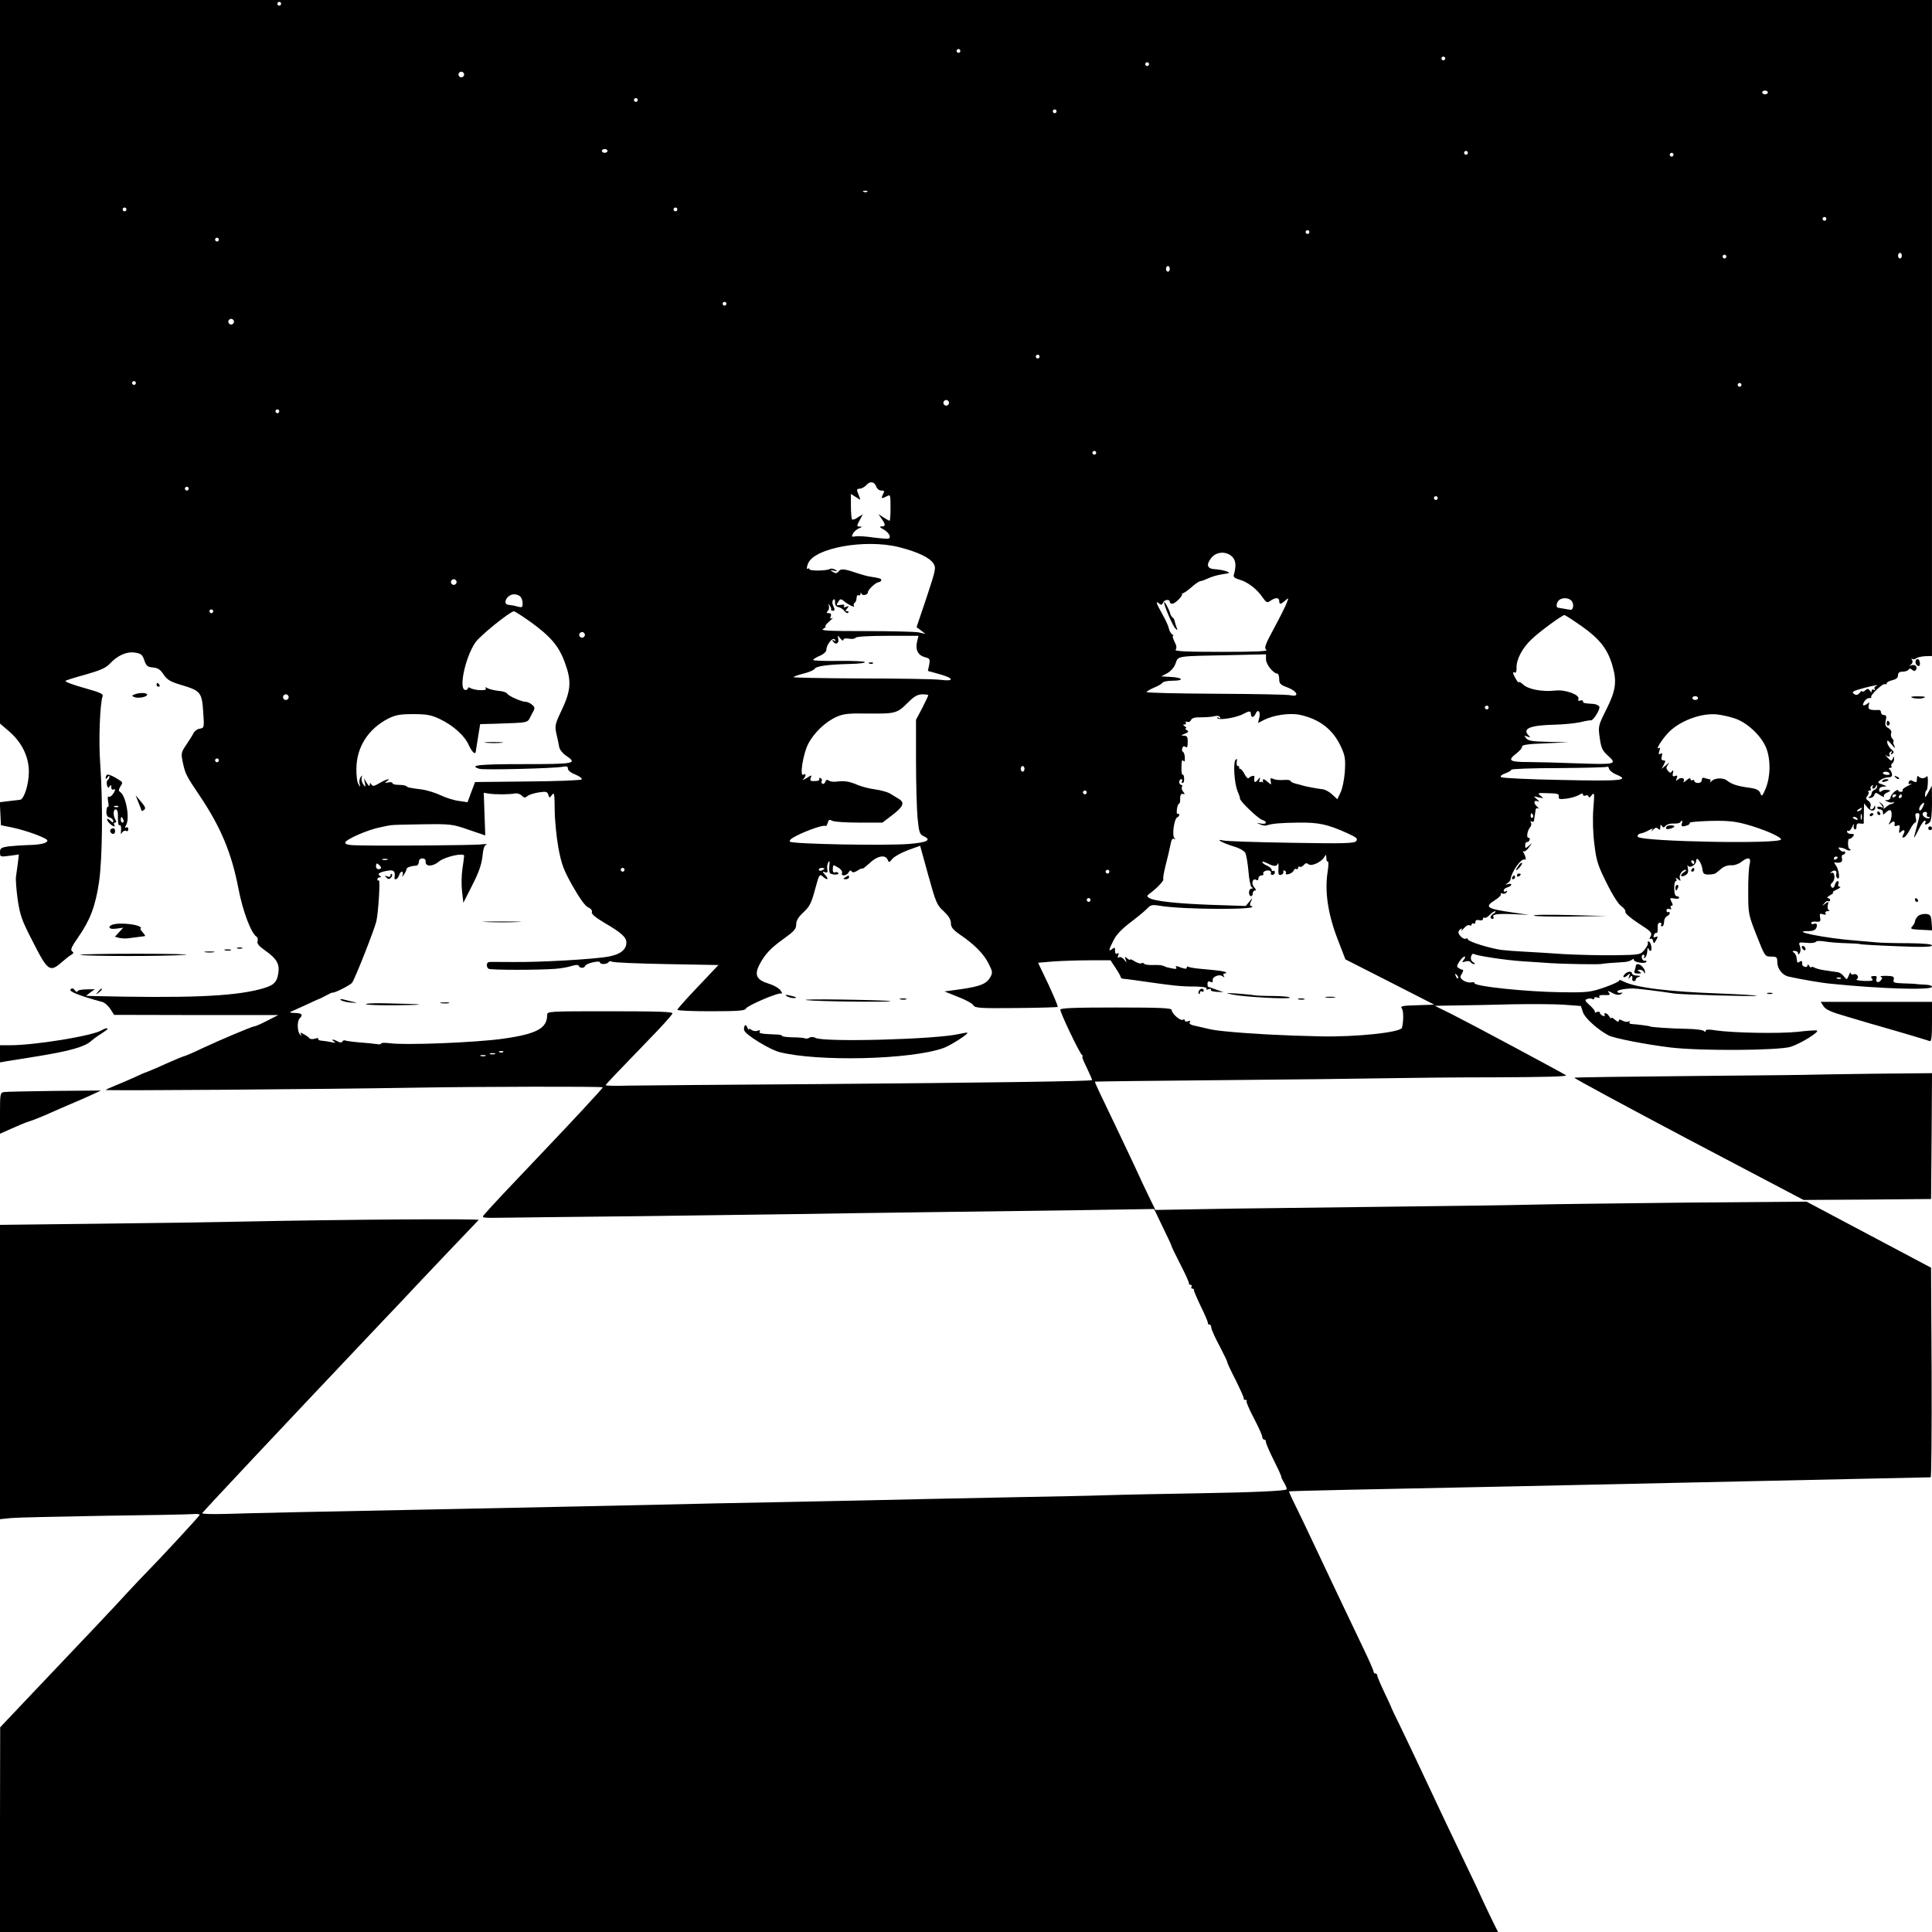 <?xml version="1.0" standalone="no"?>
<!DOCTYPE svg PUBLIC "-//W3C//DTD SVG 20010904//EN"
 "http://www.w3.org/TR/2001/REC-SVG-20010904/DTD/svg10.dtd">
<svg version="1.0" xmlns="http://www.w3.org/2000/svg"
 width="1024pt" height="1024pt" viewBox="0 0 1024 1024"
 preserveAspectRatio="xMidYMid meet">
<g transform="translate(0,1024) scale(0.1,-0.1)"
fill="#000000" stroke="none">
<path d="M0 8322 l0 -1917 49 -42 c68 -59 105 -136 104 -217 -1 -64 -25 -141
-46 -145 -7 -1 -34 -4 -60 -7 l-48 -6 3 -61 3 -61 60 -12 c76 -16 187 -57 186
-69 0 -14 -38 -23 -102 -24 -31 -1 -77 -4 -103 -7 -41 -6 -46 -10 -46 -32 0
-24 2 -24 50 -18 l50 7 -5 -43 c-3 -24 -8 -56 -10 -73 -3 -16 2 -73 9 -125 13
-84 22 -110 83 -227 76 -150 88 -157 149 -104 18 16 41 34 51 40 14 8 15 12 5
19 -10 7 -3 24 33 75 63 91 91 164 110 293 18 123 21 417 6 629 -9 121 -1 319
13 355 5 12 -16 21 -99 44 -58 16 -102 33 -98 37 4 4 53 19 108 34 74 21 106
35 125 55 42 46 92 68 135 61 33 -5 40 -11 50 -41 10 -30 17 -35 46 -38 26 -2
39 -11 56 -37 19 -28 35 -38 92 -55 104 -31 111 -39 118 -142 6 -84 5 -86 -17
-90 -13 -1 -28 -12 -34 -23 -5 -11 -23 -39 -39 -63 -27 -40 -28 -45 -18 -93
13 -62 19 -72 91 -179 110 -164 168 -302 204 -491 23 -119 67 -236 96 -254 6
-4 8 -14 5 -24 -4 -12 8 -26 39 -48 63 -44 79 -73 71 -122 -8 -51 -26 -66
-100 -85 -149 -38 -388 -47 -895 -35 l-24 1 23 18 24 17 -47 -1 c-25 0 -46 -5
-46 -11 0 -5 -6 -3 -13 6 -9 12 -15 13 -23 5 -10 -11 45 -33 166 -66 14 -3 34
-21 45 -38 l20 -31 435 -1 435 0 -59 -30 c-32 -17 -63 -30 -68 -30 -11 0 -175
-69 -278 -117 -41 -20 -79 -36 -85 -38 -13 -3 -54 -20 -110 -45 -47 -22 -97
-42 -105 -45 -3 0 -27 -11 -55 -24 -27 -12 -72 -32 -100 -43 -27 -11 -52 -22
-55 -25 -5 -5 1172 4 1635 12 348 6 1000 7 1000 2 0 -5 -149 -166 -331 -357
-161 -169 -261 -275 -296 -316 -18 -20 -17 -20 115 -18 72 1 393 5 712 8 319
4 688 9 820 11 132 2 443 7 690 10 248 3 621 8 831 11 l381 6 45 -94 c25 -51
46 -96 47 -101 0 -4 22 -49 48 -100 26 -50 46 -95 45 -100 -1 -4 3 -7 9 -7 5
0 7 -4 4 -10 -3 -5 -1 -10 4 -10 6 0 10 -3 9 -7 -1 -5 16 -44 37 -88 22 -44
38 -83 37 -87 -1 -5 2 -8 8 -8 5 0 10 -7 10 -16 0 -9 20 -54 45 -100 24 -46
42 -84 40 -84 -2 0 17 -42 43 -92 25 -51 46 -96 44 -100 -1 -5 3 -8 10 -8 6 0
9 -3 5 -6 -3 -3 14 -44 39 -91 24 -46 44 -90 44 -98 0 -8 5 -15 10 -15 6 0 10
-6 10 -14 0 -7 19 -51 42 -97 23 -46 41 -85 39 -87 -1 -1 6 -16 16 -32 9 -16
15 -31 12 -34 -8 -8 -170 -16 -479 -21 -173 -3 -387 -7 -475 -10 -88 -3 -295
-7 -460 -10 -165 -3 -385 -8 -490 -10 -104 -3 -419 -9 -700 -15 -280 -5 -604
-12 -720 -15 -115 -3 -649 -14 -1185 -25 -536 -10 -1035 -21 -1108 -24 -73 -2
-132 -1 -130 4 2 6 432 464 878 935 42 44 116 123 166 175 79 85 399 422 421
444 7 7 -693 3 -1267 -9 -129 -3 -468 -8 -752 -11 l-518 -6 0 -780 0 -780 58
6 c31 3 253 8 492 12 239 3 452 7 473 9 21 2 37 0 35 -5 -3 -8 -209 -231 -287
-310 -19 -19 -59 -62 -90 -95 -55 -61 -226 -242 -519 -550 l-161 -170 -1 -542
0 -543 3970 0 3970 0 -24 48 c-13 26 -38 79 -56 117 -17 39 -51 111 -75 160
-61 126 -189 396 -282 595 -25 52 -63 133 -86 180 -23 46 -42 87 -43 90 0 3
-17 39 -37 81 -20 42 -37 82 -37 88 0 6 -4 11 -10 11 -5 0 -10 5 -10 11 0 6
-25 63 -56 127 -86 180 -142 297 -274 577 -23 50 -60 126 -81 169 -22 44 -38
80 -37 81 2 2 145 5 318 9 499 10 1173 24 2160 46 503 11 918 20 923 20 4 0 6
250 5 556 l-3 555 -330 175 -330 175 -630 -5 c-346 -4 -720 -8 -830 -11 -110
-3 -420 -7 -690 -10 -269 -3 -673 -8 -896 -11 l-405 -7 -36 74 c-20 41 -45 94
-56 119 -11 25 -56 119 -99 210 -113 235 -132 275 -129 277 1 1 303 5 671 8
369 3 758 8 865 10 107 2 371 5 585 5 262 1 385 4 375 11 -25 16 -497 269
-600 321 l-95 47 115 2 c63 1 196 3 295 6 99 2 221 1 272 -2 l92 -7 11 -33
c10 -31 78 -92 136 -123 29 -15 197 -48 329 -64 161 -19 576 -16 637 4 55 18
155 81 138 86 -6 2 -53 -1 -103 -7 -95 -10 -342 -6 -434 8 -37 6 -53 5 -53 -3
0 -7 -3 -7 -8 -1 -4 6 -45 11 -92 12 -79 1 -195 9 -195 13 0 2 -68 11 -92 12
-13 0 -20 5 -16 11 3 6 1 7 -5 3 -6 -4 -21 -2 -32 4 -15 8 -20 8 -20 -1 0 -7
-8 -5 -20 6 -11 10 -20 14 -20 9 0 -5 -5 -1 -11 9 -5 9 -15 17 -20 17 -6 0 -7
-4 -4 -10 3 -6 -1 -7 -9 -4 -9 3 -16 11 -16 16 0 6 -8 7 -17 4 -10 -4 -14 -4
-10 0 3 4 -8 19 -26 35 -27 24 -29 29 -15 34 9 4 22 4 28 0 5 -3 10 -2 10 4 0
6 7 7 17 4 10 -4 14 -2 10 4 -5 7 5 10 27 9 29 -1 33 1 23 13 -9 11 -5 11 19
-2 20 -11 35 -12 45 -6 12 8 12 9 -1 7 -9 -2 -17 1 -18 6 -2 8 39 17 83 17 18
0 138 -14 220 -27 46 -6 441 -17 435 -12 -3 3 -88 8 -190 12 -277 10 -449 31
-515 64 -16 8 -27 11 -22 7 4 -5 -30 -21 -75 -37 -78 -27 -92 -29 -233 -27
-185 2 -470 32 -460 49 2 4 -6 5 -18 3 -12 -2 -31 3 -42 11 -17 13 -18 18 -7
35 7 12 9 21 5 21 -5 0 -14 4 -22 9 -11 7 -10 13 4 35 10 14 22 26 27 26 6 0
4 -7 -3 -16 -12 -15 -11 -16 8 -10 12 4 24 2 28 -4 3 -5 12 -10 18 -10 7 0 5
5 -5 10 -10 6 -14 18 -11 30 3 11 9 17 14 14 17 -10 167 -33 260 -39 52 -3
119 -8 149 -10 58 -4 261 -8 270 -4 5 2 65 7 120 10 14 1 31 6 38 11 8 7 12 7
12 0 0 -12 59 -22 66 -10 3 5 0 7 -7 6 -7 -2 -15 5 -17 15 -2 9 2 17 8 17 6 0
8 -5 4 -12 -4 -7 -3 -8 4 -4 7 4 12 19 13 34 0 15 3 21 6 15 9 -23 20 -14 15
12 -2 14 -9 25 -14 25 -5 0 -7 -4 -4 -8 3 -5 -5 -20 -17 -35 -22 -27 -23 -28
-157 -30 -74 -1 -196 2 -270 6 -74 5 -169 11 -210 13 -41 2 -95 6 -120 9 -62
8 -180 45 -180 56 0 6 -5 7 -10 4 -11 -7 -40 18 -40 34 0 5 5 13 12 17 7 5 9
2 4 -7 -4 -8 1 -3 12 10 11 13 24 21 31 17 6 -4 11 -2 11 4 0 6 4 8 10 5 5 -3
10 0 10 8 0 10 7 13 20 10 12 -3 20 0 20 6 0 7 4 10 9 7 4 -3 16 3 26 14 10
11 23 20 29 20 6 0 3 -5 -6 -11 -20 -11 -24 -29 -7 -29 5 0 8 4 5 9 -10 15 16
19 104 16 l85 -4 -90 13 c-137 20 -149 29 -90 66 19 12 33 26 30 31 -4 5 0 6
8 3 8 -3 18 0 23 7 4 8 3 10 -4 5 -7 -4 -12 -2 -12 4 0 7 9 14 20 17 11 3 20
9 20 14 0 5 -8 6 -17 3 -15 -5 -16 -4 -3 5 8 6 15 14 16 18 3 40 58 118 76
107 8 -5 5 17 -6 35 -5 8 -5 12 0 9 5 -3 18 6 28 21 19 26 19 26 0 9 -19 -16
-20 -16 -20 2 0 10 4 18 9 17 5 -1 12 4 14 11 3 6 0 12 -6 12 -12 0 -6 37 9
56 7 7 8 19 4 25 -4 8 -3 9 4 5 7 -4 13 -1 13 8 1 9 3 21 4 26 1 6 3 17 4 26
0 9 6 13 14 9 6 -4 5 -1 -3 7 -22 19 -23 38 -2 32 14 -5 13 -3 -3 11 -19 16
-19 16 10 9 28 -6 29 -6 10 9 -18 14 -15 15 40 13 50 -1 60 -4 57 -18 -2 -14
4 -15 40 -11 24 3 53 12 66 19 15 10 22 11 22 3 0 -6 7 -9 15 -5 8 3 15 0 15
-7 0 -7 8 -3 16 8 15 18 16 13 9 -72 -4 -56 -2 -131 6 -190 10 -86 19 -112 65
-204 31 -63 63 -113 78 -122 14 -10 23 -23 21 -30 -3 -7 27 -33 70 -61 67 -43
73 -50 64 -68 -7 -13 -7 -18 -1 -14 6 3 12 -2 14 -11 3 -16 5 -15 16 4 11 19
10 22 -3 17 -11 -5 -13 -2 -9 10 3 9 10 14 14 11 4 -3 7 9 6 25 -1 20 3 30 12
30 7 0 10 -4 7 -10 -3 -5 -1 -10 4 -10 6 0 11 11 11 24 0 13 7 26 15 30 8 3
15 10 15 16 0 6 -4 9 -8 6 -5 -3 -9 1 -9 8 0 8 7 12 15 8 10 -3 13 -1 8 6 -4
7 -2 12 4 12 8 0 7 6 -1 21 -10 20 -9 21 15 17 14 -3 26 -1 26 3 0 5 -6 9 -13
9 -8 0 -13 15 -13 40 -1 22 3 40 8 40 5 0 6 6 2 13 -5 8 -2 7 9 -2 15 -12 17
-12 11 3 -7 18 12 46 30 46 6 0 3 -5 -6 -11 -26 -15 -23 -32 3 -19 16 9 19 18
15 38 -3 15 -3 21 0 15 8 -18 44 3 44 24 0 29 28 -7 33 -42 3 -26 8 -30 33
-30 16 0 34 3 39 8 6 4 20 16 32 26 13 10 35 17 50 15 15 -1 37 6 51 17 39 30
55 25 45 -14 -4 -17 -8 -84 -7 -147 0 -112 1 -118 44 -227 44 -112 45 -113 77
-113 30 0 33 -3 33 -29 0 -35 27 -70 60 -77 63 -14 170 -33 225 -38 265 -27
535 -35 535 -16 0 6 -15 10 -32 11 -18 1 -40 2 -48 3 -8 2 -40 3 -72 4 -49 2
-56 4 -51 20 4 16 -2 19 -39 20 -24 0 -37 -2 -30 -5 10 -4 10 -8 1 -19 -14
-17 -30 -9 -23 11 4 9 -1 13 -15 12 -15 -1 -17 -4 -9 -14 9 -11 1 -13 -41 -12
-29 1 -47 5 -40 9 16 10 1 33 -17 26 -8 -3 -14 0 -15 7 0 7 -5 1 -10 -13 -10
-24 -11 -24 -25 -6 -8 11 -22 21 -32 23 -9 1 -37 5 -62 9 -25 3 -53 10 -62 15
-10 6 -18 6 -18 2 0 -4 -5 -1 -10 7 -6 9 -10 11 -10 3 0 -7 -7 -10 -15 -7 -8
3 -14 9 -13 12 2 18 -3 23 -15 14 -9 -8 -12 -4 -14 15 0 14 -7 29 -15 34 -10
7 -9 9 5 9 9 0 17 -6 17 -12 0 -9 3 -9 9 1 5 8 6 24 1 36 -8 21 -6 22 35 18
23 -3 45 0 49 5 3 6 23 6 48 2 24 -4 74 -8 112 -9 38 -1 72 -3 75 -5 3 -2 90
-7 194 -11 136 -6 187 -4 187 4 0 7 -40 11 -127 12 -71 0 -144 2 -163 4 -19 2
-71 6 -115 10 -160 12 -353 51 -252 50 32 -1 47 9 47 32 0 7 -7 10 -15 7 -8
-4 -15 -2 -15 4 0 6 12 9 26 7 22 -2 25 1 21 22 -4 20 -1 23 16 17 13 -4 17
-2 13 5 -4 6 0 11 11 12 10 0 13 3 7 5 -7 3 -9 15 -6 27 5 20 4 21 -14 7 -18
-14 -18 -14 -5 2 7 10 17 15 22 12 5 -3 9 0 9 5 0 6 -6 11 -12 11 -7 1 -2 7
12 15 14 8 21 15 15 15 -5 1 4 8 20 15 17 8 24 14 16 15 -7 0 -11 6 -7 15 3 8
1 15 -4 15 -5 0 -12 -9 -15 -21 -5 -15 -10 -18 -17 -11 -8 8 -6 16 5 26 17 17
11 60 -7 49 -6 -3 -7 -2 -3 2 15 17 35 13 30 -5 -3 -10 0 -21 7 -25 15 -10 6
50 -11 71 -7 8 -8 14 -3 13 29 -5 42 2 37 21 -3 11 0 20 6 20 6 0 11 5 11 11
0 5 -3 8 -7 6 -5 -3 -14 1 -21 9 -11 12 -10 14 5 11 10 -1 24 -6 31 -11 7 -4
16 -5 19 -2 4 3 2 6 -3 6 -5 0 -9 13 -9 29 0 16 3 27 6 25 4 -2 12 3 19 11 10
13 9 15 -9 15 -11 0 -21 5 -21 12 0 6 3 8 7 4 4 -3 13 6 20 21 7 16 11 20 9
11 -3 -10 -1 -20 4 -23 6 -4 10 3 10 14 0 14 5 19 20 16 11 -2 19 -1 19 3 -1
4 -1 29 0 56 l1 48 18 -22 c18 -23 43 -21 41 3 0 9 -2 9 -6 0 -2 -7 -9 -13
-15 -13 -6 0 -7 7 -4 16 4 10 -1 22 -11 29 -14 10 -15 16 -5 27 6 8 9 18 5 21
-3 4 -1 7 6 7 7 0 10 4 6 9 -3 5 0 13 6 17 8 4 9 3 5 -4 -4 -7 -3 -12 3 -12 5
0 12 6 14 13 4 9 6 9 6 -1 1 -7 -6 -15 -14 -18 -8 -4 -15 -12 -15 -19 0 -7 -6
-16 -12 -18 -8 -4 -7 -6 3 -6 9 -1 20 6 23 15 6 15 9 15 32 -1 15 -9 23 -12
20 -6 -4 6 3 15 16 20 13 6 20 11 16 12 -23 5 -34 4 -45 -4 -9 -7 -13 -5 -13
7 0 10 9 16 23 17 20 0 19 2 -6 11 -26 9 -27 11 -10 24 10 7 28 14 41 14 16 0
22 5 20 18 -2 9 -7 20 -13 24 -6 5 -5 8 3 8 7 0 11 4 7 9 -3 5 -1 12 5 16 5 3
10 14 9 23 0 15 -1 15 -7 1 -6 -14 -9 -13 -27 5 -11 12 -16 18 -11 14 14 -11
28 -10 21 1 -3 5 0 13 6 17 8 5 9 3 4 -6 -6 -9 -4 -11 5 -5 10 6 9 12 -6 24
-10 9 -20 25 -21 35 -1 16 3 14 23 -10 19 -22 22 -24 14 -6 -6 12 -8 22 -4 22
3 0 1 7 -6 15 -7 8 -10 21 -6 30 3 9 -3 19 -15 26 -16 8 -19 17 -14 40 5 22 3
29 -9 29 -9 0 -16 6 -16 14 0 8 -6 14 -12 13 -50 -2 -59 3 -53 26 3 12 3 18
-2 12 -4 -5 -14 -11 -21 -13 -10 -2 -10 2 -2 18 6 11 18 20 27 20 9 0 14 2 11
5 -8 9 63 76 73 69 5 -3 9 -1 9 5 0 5 14 12 30 16 21 5 30 13 30 26 0 13 7 19
24 19 14 0 28 5 31 10 5 8 11 8 20 0 9 -8 15 -8 20 0 10 16 -4 30 -23 24 -13
-5 -14 -4 -3 4 8 6 10 15 6 23 -5 8 -5 11 0 7 4 -4 14 -3 20 2 7 6 29 11 49
12 l36 1 0 1739 0 1738 -5120 0 -5120 0 0 -1918z m1490 1898 c0 -5 -4 -10 -10
-10 -5 0 -10 5 -10 10 0 6 5 10 10 10 6 0 10 -4 10 -10z m3600 -250 c0 -5 -4
-10 -10 -10 -5 0 -10 5 -10 10 0 6 5 10 10 10 6 0 10 -4 10 -10z m2570 -40 c0
-5 -4 -10 -10 -10 -5 0 -10 5 -10 10 0 6 5 10 10 10 6 0 10 -4 10 -10z m-1570
-30 c0 -5 -4 -10 -10 -10 -5 0 -10 5 -10 10 0 6 5 10 10 10 6 0 10 -4 10 -10z
m-3630 -55 c0 -8 -7 -15 -15 -15 -8 0 -15 7 -15 15 0 8 7 15 15 15 8 0 15 -7
15 -15z m6910 -95 c0 -5 -7 -10 -15 -10 -8 0 -15 5 -15 10 0 6 7 10 15 10 8 0
15 -4 15 -10z m-5990 -40 c0 -5 -4 -10 -10 -10 -5 0 -10 5 -10 10 0 6 5 10 10
10 6 0 10 -4 10 -10z m2220 -60 c0 -5 -4 -10 -10 -10 -5 0 -10 5 -10 10 0 6 5
10 10 10 6 0 10 -4 10 -10z m-2380 -210 c0 -5 -7 -10 -15 -10 -8 0 -15 5 -15
10 0 6 7 10 15 10 8 0 15 -4 15 -10z m4560 -10 c0 -5 -4 -10 -10 -10 -5 0 -10
5 -10 10 0 6 5 10 10 10 6 0 10 -4 10 -10z m1090 -10 c0 -5 -4 -10 -10 -10 -5
0 -10 5 -10 10 0 6 5 10 10 10 6 0 10 -4 10 -10z m-4273 -196 c-3 -3 -12 -4
-19 -1 -8 3 -5 6 6 6 11 1 17 -2 13 -5z m-3927 -94 c0 -5 -4 -10 -10 -10 -5 0
-10 5 -10 10 0 6 5 10 10 10 6 0 10 -4 10 -10z m2920 0 c0 -5 -4 -10 -10 -10
-5 0 -10 5 -10 10 0 6 5 10 10 10 6 0 10 -4 10 -10z m6090 -50 c0 -5 -4 -10
-10 -10 -5 0 -10 5 -10 10 0 6 5 10 10 10 6 0 10 -4 10 -10z m-2740 -70 c0 -5
-4 -10 -10 -10 -5 0 -10 5 -10 10 0 6 5 10 10 10 6 0 10 -4 10 -10z m-5780
-40 c0 -5 -4 -10 -10 -10 -5 0 -10 5 -10 10 0 6 5 10 10 10 6 0 10 -4 10 -10z
m8920 -85 c0 -8 -4 -15 -10 -15 -5 0 -10 7 -10 15 0 8 5 15 10 15 6 0 10 -7
10 -15z m-930 -5 c0 -5 -4 -10 -10 -10 -5 0 -10 5 -10 10 0 6 5 10 10 10 6 0
10 -4 10 -10z m-2950 -65 c0 -8 -4 -15 -10 -15 -5 0 -10 7 -10 15 0 8 5 15 10
15 6 0 10 -7 10 -15z m-2350 -185 c0 -5 -4 -10 -10 -10 -5 0 -10 5 -10 10 0 6
5 10 10 10 6 0 10 -4 10 -10z m-2610 -95 c0 -8 -7 -15 -15 -15 -8 0 -15 7 -15
15 0 8 7 15 15 15 8 0 15 -7 15 -15z m4270 -185 c0 -5 -4 -10 -10 -10 -5 0
-10 5 -10 10 0 6 5 10 10 10 6 0 10 -4 10 -10z m-4790 -140 c0 -5 -4 -10 -10
-10 -5 0 -10 5 -10 10 0 6 5 10 10 10 6 0 10 -4 10 -10z m8510 -10 c0 -5 -4
-10 -10 -10 -5 0 -10 5 -10 10 0 6 5 10 10 10 6 0 10 -4 10 -10z m-4200 -95
c0 -8 -7 -15 -15 -15 -8 0 -15 7 -15 15 0 8 7 15 15 15 8 0 15 -7 15 -15z
m-3550 -45 c0 -5 -4 -10 -10 -10 -5 0 -10 5 -10 10 0 6 5 10 10 10 6 0 10 -4
10 -10z m4330 -220 c0 -5 -4 -10 -10 -10 -5 0 -10 5 -10 10 0 6 5 10 10 10 6
0 10 -4 10 -10z m-1165 -181 c4 -10 15 -19 26 -19 17 0 18 -3 9 -20 -12 -23
-7 -25 21 -10 18 10 19 7 19 -60 0 -38 -2 -70 -5 -70 -3 0 -18 8 -33 18 l-26
17 17 -25 c22 -31 21 -40 0 -40 -13 -1 -11 -5 8 -15 28 -15 44 -41 30 -49 -4
-3 -40 0 -81 5 -41 6 -84 9 -97 6 -19 -3 -21 -2 -12 15 6 11 20 23 32 28 18 7
19 9 4 9 -17 1 -17 3 -1 33 l17 32 -26 -16 c-13 -10 -27 -14 -31 -11 -3 4 -6
35 -6 71 l0 64 27 -17 c28 -19 27 -21 7 30 -4 10 0 15 13 15 10 0 26 9 36 20
19 22 43 17 52 -11z m-3645 -9 c0 -5 -4 -10 -10 -10 -5 0 -10 5 -10 10 0 6 5
10 10 10 6 0 10 -4 10 -10z m6620 -50 c0 -5 -4 -10 -10 -10 -5 0 -10 5 -10 10
0 6 5 10 10 10 6 0 10 -4 10 -10z m-2855 -260 c99 -25 161 -55 182 -86 15 -23
13 -33 -36 -181 l-53 -157 24 -18 23 -18 -35 8 c-19 4 -146 7 -282 7 -199 0
-242 2 -225 12 12 7 18 13 12 13 -5 0 4 12 20 26 17 15 24 23 16 18 -11 -5
-13 -3 -8 9 4 12 1 17 -10 17 -13 0 -14 3 -6 11 6 6 9 19 6 28 -4 13 -3 14 5
1 6 -8 9 -17 7 -20 -2 -4 2 -7 9 -7 11 0 12 5 3 24 -7 16 -7 27 0 34 6 6 9 2
9 -13 -1 -15 6 -24 19 -26 11 -3 25 -12 31 -21 7 -9 16 -13 20 -8 4 4 2 7 -6
7 -10 0 -10 3 0 15 11 13 10 14 -5 9 -12 -5 -16 -4 -11 4 4 7 -2 9 -19 6 -23
-4 -24 -3 -13 15 10 17 15 18 28 7 22 -19 64 -40 56 -28 -3 6 -2 13 4 17 5 3
10 15 10 26 0 11 5 17 10 14 6 -3 10 0 11 7 0 9 2 10 5 1 6 -13 34 -6 34 8 0
13 40 51 56 53 8 1 15 6 15 11 0 8 -7 11 -61 19 -14 2 -45 11 -70 19 -67 23
-84 24 -96 8 -9 -11 -15 -11 -30 -2 -17 11 -17 11 6 6 21 -5 22 -4 7 5 -9 6
-23 8 -29 4 -17 -10 -108 -11 -108 -1 0 5 -4 6 -10 2 -5 -3 -5 8 2 26 29 84
302 134 483 89z m1766 -51 c20 -20 22 -49 8 -98 -3 -9 8 -17 30 -23 43 -12 92
-49 122 -93 21 -30 25 -32 43 -19 26 18 46 18 46 -1 0 -20 9 -19 32 2 18 16
19 16 8 -12 -6 -17 -36 -77 -67 -134 -48 -89 -54 -106 -41 -115 11 -8 -53 -11
-238 -11 -192 0 -250 3 -243 12 7 8 5 22 -6 42 -8 17 -12 31 -8 31 5 0 2 4 -5
8 -7 5 -14 19 -17 31 -2 13 -18 47 -35 77 -33 59 -37 72 -16 55 10 -9 15 -8
20 4 6 17 36 21 36 5 0 -5 6 -10 13 -10 16 0 59 44 52 53 -3 4 -2 5 1 2 4 -2
24 11 46 30 21 19 44 35 51 35 6 0 24 7 39 14 16 8 49 18 75 22 43 6 45 8 23
16 -14 5 -41 10 -60 11 -42 2 -49 23 -20 60 27 34 80 37 111 6z m-4111 -134
c0 -8 -7 -15 -15 -15 -8 0 -15 7 -15 15 0 8 7 15 15 15 8 0 15 -7 15 -15z
m338 -77 c7 -7 12 -23 12 -36 0 -22 -3 -23 -27 -17 -16 5 -36 8 -45 9 -39 1
-12 56 27 56 12 0 26 -5 33 -12z m5572 -23 c14 -17 9 -51 -8 -47 -21 4 -57 10
-64 11 -12 1 -9 26 4 39 16 16 53 15 68 -3z m-7200 -55 c0 -5 -4 -10 -10 -10
-5 0 -10 5 -10 10 0 6 5 10 10 10 6 0 10 -4 10 -10z m1683 -57 c107 -78 150
-128 182 -218 35 -95 31 -146 -19 -251 -34 -72 -36 -81 -27 -123 6 -25 13 -57
15 -71 3 -14 19 -34 36 -45 63 -42 47 -45 -225 -45 -236 0 -294 -6 -234 -25
23 -7 395 2 442 11 20 4 27 2 27 -10 0 -10 17 -23 41 -32 22 -9 36 -21 32 -25
-5 -5 -134 -10 -287 -11 l-278 -3 -20 -53 -20 -54 -47 7 c-25 3 -68 17 -96 30
-27 13 -70 26 -95 30 -25 3 -53 7 -62 9 -10 1 -21 5 -24 9 -4 4 -22 7 -41 7
-18 0 -33 4 -33 9 0 5 -10 7 -22 4 -19 -4 -20 -3 -8 6 27 19 -4 11 -39 -10
-27 -16 -36 -18 -42 -7 -7 10 -9 10 -9 -2 -1 -9 -6 -6 -16 10 l-15 25 5 -25
c5 -23 4 -24 -9 -7 -7 11 -11 26 -8 35 4 15 3 15 -6 2 -6 -8 -8 -24 -5 -35 5
-19 4 -19 -6 -2 -7 10 -12 48 -11 83 1 114 62 210 168 265 40 20 63 24 133 24
71 0 94 -4 141 -26 71 -34 131 -87 154 -139 15 -32 32 -51 36 -37 0 1 6 35 12
75 l12 74 80 2 c188 7 168 2 191 46 21 37 21 40 5 54 -10 9 -25 16 -33 16 -23
0 -92 30 -100 44 -4 6 -23 13 -44 14 -20 2 -46 8 -57 13 -14 8 -18 8 -12 -1 8
-13 -61 -10 -83 4 -6 4 -12 3 -12 -2 0 -5 -6 -9 -13 -9 -38 0 -2 171 52 251
24 36 184 165 205 166 5 0 45 -26 89 -57z m5573 -24 c93 -66 134 -119 159
-203 26 -87 20 -134 -30 -234 -44 -88 -45 -91 -36 -153 7 -52 14 -67 40 -91
55 -49 48 -51 -156 -44 -104 4 -222 7 -263 7 -98 0 -111 8 -66 43 20 15 35 32
33 39 -1 9 33 14 123 17 l125 6 -106 2 c-86 2 -109 5 -120 19 -12 15 -12 16 6
9 16 -6 18 -5 8 5 -37 37 5 55 137 58 46 1 107 7 135 13 27 7 53 11 57 10 12
-3 50 58 45 72 -3 7 -17 14 -31 15 -49 3 -56 4 -56 14 0 5 -7 7 -14 4 -10 -4
-13 -1 -10 8 9 22 -69 51 -121 45 -69 -8 -145 6 -172 32 -13 12 -23 17 -23 12
-1 -10 -29 37 -30 49 0 5 4 5 10 2 5 -3 9 8 8 27 -1 43 31 104 79 149 42 41
163 129 175 129 4 0 47 -28 94 -61z m-5286 -44 c0 -8 -7 -15 -15 -15 -8 0 -15
7 -15 15 0 8 7 15 15 15 8 0 15 -7 15 -15z m1370 -27 c0 8 10 10 29 7 17 -3
33 -1 36 5 4 6 71 10 170 10 l163 0 -8 -34 c-9 -42 7 -71 45 -80 23 -6 25 -10
20 -39 l-7 -33 61 -17 c79 -22 81 -40 4 -30 -32 4 -221 7 -420 7 -198 1 -359
4 -357 7 2 4 26 12 54 19 28 7 53 18 58 25 8 15 72 23 189 26 45 1 80 5 77 10
-2 4 -65 7 -139 6 -74 -1 -135 1 -135 5 0 4 16 14 35 22 21 9 35 22 35 33 1
28 35 69 45 53 6 -9 4 -11 -5 -5 -9 5 -11 4 -6 -3 13 -22 34 -14 29 11 -4 21
-4 22 11 3 9 -11 16 -14 16 -8z m2240 -103 c0 -26 39 -75 60 -75 5 0 10 -13
10 -29 0 -24 6 -31 45 -45 52 -20 64 -52 15 -41 -16 4 -196 7 -399 8 -203 1
-367 5 -364 9 2 5 21 15 41 24 20 8 39 19 43 25 3 6 27 11 53 11 63 0 58 16
-6 20 l-53 3 32 17 c19 11 37 31 44 52 15 41 -1 38 307 44 l172 4 0 -27z
m3232 -142 c-6 -2 -9 -10 -6 -15 4 -7 2 -8 -4 -4 -7 4 -12 1 -12 -6 0 -10 -3
-9 -9 1 -8 12 -12 12 -25 2 -9 -8 -16 -10 -16 -5 0 5 -6 1 -13 -8 -9 -11 -18
-14 -27 -8 -20 12 -12 17 51 34 53 14 86 19 61 9z m-8412 -58 c0 -8 -7 -15
-15 -15 -8 0 -15 7 -15 15 0 8 7 15 15 15 8 0 15 -7 15 -15z m3390 10 c0 -3
-15 -34 -32 -68 l-33 -62 0 -215 c0 -118 4 -255 8 -303 8 -80 11 -89 33 -99
43 -20 19 -33 -77 -41 -120 -10 -619 -1 -632 12 -6 6 6 17 34 31 59 30 146 60
154 52 3 -3 8 4 12 16 4 17 9 20 23 12 10 -6 75 -10 143 -10 l124 0 46 35 c65
49 74 70 42 90 -14 8 -36 22 -49 30 -13 7 -48 17 -77 21 -30 4 -70 14 -89 22
-49 21 -74 25 -120 19 -14 -2 -31 1 -37 6 -9 6 -15 4 -19 -7 -3 -9 -10 -13
-15 -10 -5 3 -7 9 -4 14 3 5 1 12 -5 15 -6 4 -9 3 -8 -2 4 -10 -5 -13 -32 -13
-14 0 -18 4 -13 17 7 17 5 16 -22 -1 -17 -10 -24 -13 -17 -5 15 16 16 33 0 23
-21 -13 -2 108 25 162 30 59 92 119 152 145 35 16 65 19 171 17 142 -1 149 1
209 61 30 30 48 40 73 41 17 0 32 -2 32 -5z m4080 -15 c0 -5 -7 -10 -15 -10
-8 0 -15 5 -15 10 0 6 7 10 15 10 8 0 15 -4 15 -10z m-1110 -50 c0 -5 -4 -10
-10 -10 -5 0 -10 5 -10 10 0 6 5 10 10 10 6 0 10 -4 10 -10z m-1260 -35 c0 -8
4 -15 9 -15 5 0 11 7 15 15 11 29 28 16 21 -16 l-7 -31 29 15 c52 27 139 40
194 28 104 -23 175 -78 217 -170 21 -46 24 -63 20 -130 -3 -43 -13 -92 -23
-112 l-17 -35 -28 26 c-15 14 -38 26 -51 27 -22 2 -86 14 -99 18 -3 1 -20 6
-37 10 -18 4 -33 11 -33 16 0 4 -17 7 -37 5 -21 -2 -46 1 -55 6 -14 6 -16 4
-13 -13 4 -20 3 -20 -14 -5 -21 19 -31 21 -27 4 1 -7 1 -10 -1 -5 -3 4 -9 5
-14 2 -5 -4 -6 2 -3 12 5 16 4 16 -10 -1 -15 -19 -22 -12 -17 17 1 9 -22 4
-30 -7 -4 -5 -14 4 -22 20 -8 16 -19 29 -24 29 -4 0 -7 3 -5 8 1 4 -2 7 -7 7
-6 0 -8 10 -6 22 3 16 2 19 -6 11 -14 -14 -7 -127 11 -168 7 -16 13 -33 12
-37 -3 -12 95 -106 117 -113 31 -10 25 -26 -6 -20 -26 5 -26 5 -5 -4 12 -6 28
-8 35 -6 28 10 77 14 172 15 106 1 151 -9 256 -56 50 -23 57 -29 47 -42 -11
-12 -59 -14 -343 -9 -181 3 -343 8 -360 12 -48 11 -9 -12 53 -31 29 -8 57 -24
62 -34 6 -11 13 -54 17 -97 3 -43 11 -81 17 -85 8 -5 7 -8 -1 -8 -7 0 -13 -9
-13 -20 0 -11 5 -20 10 -20 6 0 10 7 10 15 0 8 5 15 12 15 7 0 5 7 -5 18 -17
19 -8 50 12 38 6 -4 11 0 11 8 0 9 7 16 16 16 8 0 13 4 10 9 -7 11 22 23 35
15 5 -3 7 -9 5 -13 -3 -4 1 -8 8 -8 7 0 13 6 13 13 0 7 -4 11 -9 8 -4 -3 -8 0
-8 6 0 6 -11 16 -25 22 -14 6 -25 15 -25 19 0 4 12 1 28 -7 33 -17 49 -18 55
-1 3 6 4 -5 3 -26 -2 -30 1 -37 13 -34 9 2 15 9 13 16 -1 7 2 10 8 6 6 -3 8
-10 5 -15 -3 -4 4 -6 16 -3 11 3 23 12 26 19 3 8 9 11 14 8 5 -3 9 0 9 6 0 6
4 9 9 6 5 -3 14 1 21 9 9 11 16 12 26 4 15 -12 67 11 83 38 9 16 10 15 11 -5
0 -13 4 -21 8 -18 4 2 4 -24 -2 -60 -15 -102 3 -220 53 -350 l42 -109 236
-120 235 -120 -92 -3 c-78 -2 -90 -5 -80 -17 9 -11 10 -64 1 -102 -6 -25 -242
-50 -431 -46 -200 4 -380 14 -510 27 -55 6 -62 7 -112 19 -16 4 -39 9 -53 12
-16 4 -23 10 -19 17 5 8 2 9 -9 5 -10 -3 -17 -2 -17 4 0 6 -5 7 -11 4 -12 -8
-59 33 -59 52 0 10 -57 13 -295 13 -229 0 -295 -3 -295 -12 0 -17 102 -231
115 -240 5 -4 7 -8 2 -8 -4 0 7 -27 24 -61 16 -34 29 -63 27 -64 -6 -6 -573
-14 -1453 -21 -478 -3 -927 -7 -997 -8 -71 -2 -128 -1 -128 2 0 4 62 69 215
227 79 81 130 137 139 153 6 9 -63 12 -328 12 -332 0 -336 0 -336 -20 0 -70
-55 -100 -230 -125 -145 -21 -525 -36 -608 -24 -23 3 -42 2 -42 -2 0 -4 -10
-6 -23 -3 -12 2 -53 6 -91 9 -37 3 -72 8 -76 10 -5 3 -11 1 -15 -5 -4 -7 -12
-7 -25 0 -24 13 -39 13 -20 0 11 -8 8 -9 -12 -4 -15 3 -39 7 -52 8 -13 0 -22
5 -19 10 3 4 -5 5 -17 1 -12 -4 -25 -3 -29 1 -3 5 -17 15 -30 22 -19 11 -22
11 -16 0 6 -10 5 -10 -4 -2 -16 15 -17 72 -3 86 20 20 13 28 -25 29 -21 0 -31
3 -23 6 8 4 44 20 80 36 36 17 67 31 70 32 3 0 20 9 37 18 18 10 34 17 35 16
7 -5 94 39 104 52 15 19 120 286 129 327 11 52 21 221 13 216 -5 -3 -8 0 -8 5
0 6 6 11 13 11 9 0 9 2 -1 9 -16 10 5 21 50 27 27 4 34 -7 29 -38 -2 -17 18
-7 24 12 3 11 10 20 15 20 5 0 7 -8 4 -17 -4 -14 -2 -13 7 2 8 11 14 24 14 29
0 8 21 16 53 18 6 1 12 10 12 20 0 11 7 18 19 18 12 0 18 -7 17 -17 -2 -28 38
-27 71 1 30 25 133 48 133 30 0 -5 -4 -36 -9 -69 -5 -33 -6 -87 -2 -120 l7
-60 47 93 c34 66 49 109 54 152 4 42 10 60 22 64 9 3 -6 3 -34 0 -49 -4 -472
-8 -632 -5 -64 1 -83 4 -83 15 0 16 121 69 185 81 22 5 47 10 55 11 8 2 85 4
170 5 149 2 158 1 244 -29 l88 -30 -4 113 -4 113 25 -4 c35 -6 111 -5 138 0
13 3 30 -2 38 -11 13 -12 18 -13 31 -2 8 7 35 15 59 19 39 6 46 4 51 -12 6
-19 6 -19 20 -1 12 16 13 6 14 -78 0 -52 9 -142 19 -200 17 -90 27 -118 76
-205 37 -65 66 -106 82 -113 15 -7 23 -17 20 -25 -4 -10 18 -28 66 -57 90 -52
117 -77 117 -105 0 -36 -31 -62 -89 -73 -70 -15 -374 -32 -516 -30 -60 0 -116
1 -122 0 -16 -1 -17 -27 -3 -36 12 -7 271 -7 355 0 28 2 66 9 85 15 23 7 36 7
38 0 5 -13 29 -13 34 1 4 13 78 30 78 18 0 -12 37 -11 45 1 4 6 12 7 18 3 7
-5 136 -10 288 -13 l277 -5 -109 -115 c-60 -63 -109 -118 -109 -122 0 -5 81
-8 179 -8 142 0 180 3 184 14 7 16 175 88 189 80 5 -3 4 3 -4 15 -7 12 -36 29
-66 38 -63 20 -75 46 -46 102 29 54 59 86 129 136 54 39 65 51 65 75 0 21 11
39 39 65 32 30 42 49 61 121 21 78 24 83 40 69 25 -23 36 -18 14 7 -16 18 -17
21 -2 15 13 -4 16 -1 13 15 -3 11 0 28 5 37 7 12 8 8 6 -15 -2 -17 -1 -35 2
-41 9 -11 53 -12 45 0 -3 5 -11 6 -18 3 -8 -3 -12 4 -11 19 1 22 2 23 28 7 14
-8 24 -21 21 -29 -7 -19 24 -16 35 3 6 11 11 13 16 5 5 -7 14 -6 32 5 13 9 24
13 24 10 0 -4 17 9 38 28 41 40 85 48 97 19 6 -16 8 -16 25 5 10 12 48 33 83
46 l64 23 43 -156 c40 -145 46 -159 82 -191 26 -25 38 -44 38 -63 0 -21 10
-34 47 -60 78 -53 127 -103 152 -153 22 -43 23 -50 10 -73 -20 -36 -53 -49
-155 -64 l-88 -12 72 -29 c40 -15 76 -35 81 -44 8 -15 33 -17 226 -15 120 1
219 4 221 6 3 2 -20 56 -49 119 l-55 115 82 7 c44 3 131 6 192 6 l110 0 27
-41 c15 -22 27 -44 27 -48 0 -4 6 -8 13 -9 6 0 30 -3 52 -6 224 -32 250 -35
333 -35 39 -1 61 -5 57 -11 -4 -6 1 -7 11 -3 10 3 15 2 12 -3 -4 -5 10 -10 30
-11 l37 -2 -40 14 c-22 8 -41 15 -42 15 -2 0 -3 7 -3 16 0 11 5 14 16 10 10
-4 14 -1 12 6 -7 19 34 37 51 24 11 -8 13 -8 7 2 -4 7 -2 12 5 12 7 0 10 3 7
6 -7 6 -36 10 -126 18 -35 3 -67 8 -72 11 -6 4 -10 2 -10 -4 0 -7 -8 -7 -26
-1 -32 12 -37 12 -29 1 3 -6 -4 -8 -17 -5 -13 3 -27 6 -33 7 -5 2 -14 5 -20 8
-5 3 -29 5 -53 4 -23 -1 -45 2 -48 7 -3 4 -10 6 -15 2 -5 -3 -21 2 -34 10 -14
9 -25 14 -25 10 0 -4 -7 -1 -15 6 -13 11 -14 10 -9 -6 7 -19 6 -19 -8 0 -8 10
-20 16 -26 12 -8 -5 -10 -1 -5 10 4 12 3 15 -5 10 -8 -5 -12 1 -12 15 0 18 -2
19 -15 9 -21 -17 -19 -5 7 46 14 29 44 60 87 93 36 27 76 60 89 73 20 22 27
24 70 17 121 -21 541 -22 485 -2 -10 3 -10 10 -2 26 9 20 8 20 -9 -2 l-19 -23
-184 6 c-189 7 -303 20 -329 37 -13 8 -12 12 5 24 35 25 75 68 71 74 -3 4 2
33 10 66 15 60 19 76 30 128 3 17 10 25 17 21 9 -5 9 -4 1 5 -13 14 0 104 16
109 6 2 10 8 10 13 0 6 -4 8 -8 5 -5 -3 -6 8 -4 25 2 16 7 29 11 29 4 0 7 12
6 28 0 18 5 26 14 24 12 -3 12 0 2 12 -7 8 -10 20 -6 26 3 5 1 10 -4 10 -6 0
-11 7 -11 15 0 8 5 15 11 15 5 0 7 -4 4 -10 -3 -5 -2 -10 3 -10 6 0 9 11 8 24
0 13 -4 22 -8 20 -4 -3 -7 16 -6 42 0 29 4 41 9 33 6 -10 9 -6 9 13 0 15 -4
29 -10 33 -5 3 -7 12 -3 21 3 9 9 11 17 5 8 -7 11 1 11 25 1 27 -3 34 -20 35
-17 0 -17 2 5 10 20 8 22 12 10 19 -8 5 -10 10 -5 10 6 0 3 5 -5 10 -11 7 -11
10 -2 10 7 0 10 4 7 10 -3 5 0 7 8 4 8 -3 17 2 20 10 4 10 20 15 56 14 27 0
58 3 69 6 12 4 24 2 28 -5 5 -8 3 -9 -6 -4 -8 5 -11 4 -7 -2 8 -12 101 3 137
23 32 17 40 17 40 -1z m2562 -22 c65 -20 140 -89 168 -154 26 -62 25 -159 -4
-224 -16 -37 -19 -38 -26 -19 -6 16 -20 23 -52 28 -69 9 -100 19 -126 40 -20
15 -65 13 -80 -4 -8 -8 -11 -9 -7 -2 3 6 2 12 -4 12 -5 0 -16 3 -25 6 -11 4
-16 1 -16 -10 0 -9 -8 -16 -20 -16 -11 0 -20 5 -20 11 0 5 -4 7 -10 4 -5 -3
-10 -1 -10 6 0 7 -8 5 -22 -7 -12 -10 -18 -14 -15 -7 11 17 -11 27 -29 12 -12
-10 -13 -9 -7 6 5 14 3 17 -9 12 -12 -4 -15 0 -11 16 3 15 2 18 -5 9 -7 -10
-11 -10 -22 3 -10 12 -10 18 1 33 10 13 8 12 -10 -3 l-24 -20 12 23 c10 18 9
22 -3 22 -10 0 -12 7 -8 22 4 15 2 19 -7 13 -10 -6 -11 -2 -6 15 5 16 4 20 -5
15 -16 -10 17 43 49 78 59 65 180 111 266 100 22 -3 61 -11 87 -20z m-8032
-223 c0 -5 -4 -10 -10 -10 -5 0 -10 5 -10 10 0 6 5 10 10 10 6 0 10 -4 10 -10z
m4270 -45 c0 -8 -4 -15 -10 -15 -5 0 -10 7 -10 15 0 8 5 15 10 15 6 0 10 -7
10 -15z m3136 -30 c76 -31 31 -36 -289 -29 -172 3 -316 10 -321 15 -6 5 3 13
22 20 18 6 32 15 32 19 0 5 113 9 252 9 138 1 254 4 257 7 3 3 7 -1 9 -10 2
-9 19 -23 38 -31z m1449 6 c3 -6 -4 -9 -15 -8 -11 1 -20 5 -20 9 0 11 28 10
35 -1z m-4255 -101 c0 -5 -4 -10 -10 -10 -5 0 -10 5 -10 10 0 6 5 10 10 10 6
0 10 -4 10 -10z m4105 -90 c-3 -5 -12 -10 -18 -10 -7 0 -6 4 3 10 19 12 23 12
15 0z m-1740 -29 c3 -5 2 -12 -3 -15 -5 -3 -9 1 -9 9 0 17 3 19 12 6z m1742
-23 c-3 -7 -5 -2 -5 12 0 14 2 19 5 13 2 -7 2 -19 0 -25z m-22 2 c3 -6 -1 -7
-9 -4 -18 7 -21 14 -7 14 6 0 13 -4 16 -10z m-931 -25 c-6 -16 4 -19 30 -9 9
3 14 9 12 13 -3 4 47 8 110 10 90 2 129 -2 188 -18 91 -25 186 -66 186 -80 0
-26 -732 -12 -758 13 -7 8 2 17 20 20 7 1 24 8 38 16 22 11 24 11 15 -1 -5 -8
-3 -7 6 2 12 13 19 15 28 6 8 -8 11 -6 11 9 0 14 3 15 9 6 6 -10 10 -10 19 1
7 8 26 13 42 12 17 -1 33 2 36 7 9 14 14 9 8 -7z m826 -179 c0 -3 -4 -8 -10
-11 -5 -3 -10 -1 -10 4 0 6 5 11 10 11 6 0 10 -2 10 -4z m-7687 -13 c-7 -2
-19 -2 -25 0 -7 3 -2 5 12 5 14 0 19 -2 13 -5z m6927 -13 c0 -5 -2 -10 -4 -10
-3 0 -8 5 -11 10 -3 6 -1 10 4 10 6 0 11 -4 11 -10z m-6960 -30 c0 -3 -6 -7
-14 -7 -8 0 -14 8 -13 18 1 14 4 15 14 7 7 -6 13 -14 13 -18z m1290 -10 c0 -5
-4 -10 -10 -10 -5 0 -10 5 -10 10 0 6 5 10 10 10 6 0 10 -4 10 -10z m1060 6
c0 -2 -7 -6 -15 -10 -8 -3 -15 -1 -15 4 0 6 7 10 15 10 8 0 15 -2 15 -4z
m1510 -16 c0 -5 -4 -10 -10 -10 -5 0 -10 5 -10 10 0 6 5 10 10 10 6 0 10 -4
10 -10z m-100 -150 c0 -5 -4 -10 -10 -10 -5 0 -10 5 -10 10 0 6 5 10 10 10 6
0 10 -4 10 -10z m1948 -415 c-3 -3 -9 2 -12 12 -6 14 -5 15 5 6 7 -7 10 -15 7
-18z m2029 -1 c-3 -3 -12 -4 -19 -1 -8 3 -5 6 6 6 11 1 17 -2 13 -5z m-7090
-390 c-3 -3 -12 -4 -19 -1 -8 3 -5 6 6 6 11 1 17 -2 13 -5z m-44 -11 c-7 -2
-19 -2 -25 0 -7 3 -2 5 12 5 14 0 19 -2 13 -5z m-50 -10 c-7 -2 -19 -2 -25 0
-7 3 -2 5 12 5 14 0 19 -2 13 -5z"/>
<path d="M6170 7048 c-1 -17 45 -124 59 -138 13 -13 14 -13 7 5 -4 11 -9 26
-10 33 -1 8 -7 17 -12 20 -5 4 -10 13 -12 21 -4 18 -31 69 -32 59z"/>
<path d="M2578 6303 c23 -2 59 -2 80 0 20 2 1 4 -43 4 -44 0 -61 -2 -37 -4z"/>
<path d="M4608 6723 c7 -3 16 -2 19 1 4 3 -2 6 -13 5 -11 0 -14 -3 -6 -6z"/>
<path d="M2070 5601 c0 -8 -7 -11 -17 -6 -15 5 -16 4 -5 -6 9 -10 15 -10 24
-1 6 6 9 15 5 19 -4 3 -7 1 -7 -6z"/>
<path d="M4480 5590 c-13 -8 -12 -10 3 -10 9 0 17 5 17 10 0 12 -1 12 -20 0z"/>
<path d="M2578 5353 c45 -2 119 -2 165 0 45 1 8 3 -83 3 -91 0 -128 -2 -82 -3z"/>
<path d="M6355 4989 c-4 -6 -4 -13 -1 -16 3 -4 6 -1 6 6 0 7 5 9 10 6 6 -3 10
-1 10 4 0 14 -17 14 -25 0z"/>
<path d="M6530 4969 c62 -13 301 -26 306 -17 3 5 -34 8 -83 9 -48 0 -96 2
-106 4 -9 2 -50 6 -90 9 -63 4 -66 4 -27 -5z"/>
<path d="M4170 4960 c8 -5 24 -10 34 -10 26 0 18 6 -19 14 -22 5 -26 4 -15 -4z"/>
<path d="M7028 4953 c12 -2 32 -2 45 0 12 2 2 4 -23 4 -25 0 -35 -2 -22 -4z"/>
<path d="M1806 4940 c6 -6 30 -12 54 -14 25 -2 36 -2 25 1 -11 2 -35 8 -54 13
-22 6 -31 6 -25 0z"/>
<path d="M4275 4939 c52 -7 452 -12 444 -5 -2 2 -114 6 -249 8 -135 2 -222 1
-195 -3z"/>
<path d="M4773 4943 c9 -2 23 -2 30 0 6 3 -1 5 -18 5 -16 0 -22 -2 -12 -5z"/>
<path d="M6883 4943 c9 -2 23 -2 30 0 6 3 -1 5 -18 5 -16 0 -22 -2 -12 -5z"/>
<path d="M1940 4918 c0 -5 75 -7 168 -6 169 2 149 6 -56 10 -61 2 -112 0 -112
-4z"/>
<path d="M2338 4923 c12 -2 30 -2 40 0 9 3 -1 5 -23 4 -22 0 -30 -2 -17 -4z"/>
<path d="M3947 4803 c-4 -6 -5 -17 -2 -25 9 -24 133 -100 185 -114 202 -52
695 -41 870 21 37 13 134 75 127 81 -1 2 -20 -1 -42 -6 -120 -29 -719 -45
-763 -21 -10 6 -24 6 -32 1 -8 -5 -18 -6 -22 -4 -5 3 -35 6 -68 6 -32 1 -57 4
-55 8 2 3 -13 7 -33 7 -78 3 -92 6 -85 16 4 7 0 8 -12 4 -9 -4 -24 -2 -31 4
-8 6 -14 8 -15 3 0 -5 -4 0 -8 10 -5 12 -10 16 -14 9z"/>
<path d="M8835 5861 c-3 -2 -5 -8 -5 -12 0 -8 38 0 44 10 5 7 -32 9 -39 2z"/>
<path d="M10155 6741 c-7 -12 2 -31 15 -31 9 0 8 26 -2 35 -3 4 -9 2 -13 -4z"/>
<path d="M830 6610 c0 -5 5 -10 11 -10 5 0 7 5 4 10 -3 6 -8 10 -11 10 -2 0
-4 -4 -4 -10z"/>
<path d="M715 6560 c-18 -7 -19 -8 -2 -15 19 -8 67 1 67 13 0 11 -41 12 -65 2z"/>
<path d="M10130 6546 c0 -8 48 -12 66 -5 13 5 7 8 -23 8 -24 1 -43 -1 -43 -3z"/>
<path d="M10000 6404 c0 -8 5 -12 10 -9 6 4 8 11 5 16 -9 14 -15 11 -15 -7z"/>
<path d="M566 6133 c-3 -4 -6 -11 -6 -17 0 -6 5 -4 10 4 6 9 10 10 10 3 0 -6
-4 -14 -9 -17 -5 -3 -7 -15 -4 -27 4 -16 8 -17 14 -7 7 10 9 9 9 -5 0 -10 5
-15 10 -12 14 9 12 -7 -4 -27 -7 -10 -17 -14 -21 -10 -4 4 -5 -8 -2 -26 4 -18
3 -31 -1 -28 -4 2 -7 -9 -8 -24 -1 -20 5 -30 17 -33 11 -3 19 -11 19 -18 0
-10 -3 -10 -12 -1 -20 20 -29 13 -11 -8 18 -20 39 -28 28 -10 -3 6 -1 10 5 10
6 0 8 5 3 13 -14 22 -14 57 0 57 9 0 13 -13 12 -44 0 -25 3 -42 7 -40 8 5 12
-9 9 -36 -2 -12 0 -13 7 -1 6 7 15 10 21 7 6 -4 11 0 11 9 0 9 -5 13 -11 9 -8
-4 -8 -1 0 14 20 37 -2 155 -32 174 -9 6 -9 13 1 29 12 18 12 23 0 31 -34 23
-66 37 -72 31z m61 -169 c-3 -3 -12 -4 -19 -1 -8 3 -5 6 6 6 11 1 17 -2 13 -5z
m27 -69 c3 -8 1 -15 -4 -15 -6 0 -10 7 -10 15 0 8 2 15 4 15 2 0 6 -7 10 -15z"/>
<path d="M10047 6119 c7 -7 15 -10 18 -7 3 3 -2 9 -12 12 -14 6 -15 5 -6 -5z"/>
<path d="M10160 6112 c0 -19 -3 -21 -19 -13 -14 8 -20 7 -24 -4 -4 -9 -1 -13
11 -9 9 2 2 -3 -16 -11 -18 -9 -31 -19 -28 -24 3 -4 -1 -8 -9 -8 -8 0 -15 4
-15 9 0 4 -9 0 -20 -9 -11 -10 -20 -23 -20 -30 0 -7 -8 -13 -17 -14 -15 0 -15
-2 2 -8 11 -5 25 -6 30 -3 6 3 7 2 3 -2 -3 -4 -10 -8 -15 -8 -4 1 -17 -7 -27
-16 -11 -9 -16 -12 -13 -6 4 7 -1 18 -11 25 -16 13 -16 13 -2 -5 14 -18 13
-19 -2 -13 -10 3 -18 2 -18 -3 0 -6 7 -10 15 -10 8 0 15 -7 15 -16 0 -14 1
-14 16 0 8 9 19 14 24 11 10 -6 7 -45 -5 -65 -8 -13 -6 -13 8 -1 16 12 22 8
18 -13 -1 -5 6 -6 15 -2 13 5 15 1 11 -20 -3 -18 -1 -22 6 -15 18 18 28 12 16
-10 -9 -17 -8 -20 3 -17 7 2 21 21 31 41 10 20 23 37 28 37 5 0 7 11 3 25 -5
19 -2 25 9 25 14 0 14 -7 -2 -65 -10 -36 -17 -65 -16 -65 2 0 13 20 25 45 12
25 26 45 31 45 6 0 7 -4 4 -10 -9 -14 8 -13 23 2 8 8 12 45 12 103 l-1 90 -19
-35 c-15 -28 -18 -30 -17 -12 1 12 4 22 7 22 4 0 7 19 8 43 1 23 -2 38 -6 32
-4 -5 -14 -10 -22 -10 -8 0 -18 5 -22 10 -4 6 -8 0 -8 -13z m-110 -86 c0 -3
-4 -8 -10 -11 -5 -3 -10 -1 -10 4 0 6 5 11 10 11 6 0 10 -2 10 -4z m30 -6 c0
-5 -5 -10 -11 -10 -5 0 -7 5 -4 10 3 6 8 10 11 10 2 0 4 -4 4 -10z m109 -62
c-7 -13 -14 -18 -16 -11 -3 7 2 19 9 27 18 20 22 12 7 -16z m24 -35 c-3 -7 1
-13 8 -13 7 0 10 -2 7 -5 -9 -9 -38 6 -38 19 0 7 6 13 14 13 8 0 12 -6 9 -14z"/>
<path d="M9976 6101 c-4 -5 3 -7 14 -4 23 6 26 13 6 13 -8 0 -17 -4 -20 -9z"/>
<path d="M734 5986 c9 -21 16 -40 16 -43 0 -2 5 -1 10 2 15 9 12 17 -16 50
l-25 30 15 -39z"/>
<path d="M9950 5930 c0 -5 5 -10 11 -10 5 0 7 5 4 10 -3 6 -8 10 -11 10 -2 0
-4 -4 -4 -10z"/>
<path d="M9910 5919 c0 -5 5 -7 10 -4 6 3 10 8 10 11 0 2 -4 4 -10 4 -5 0 -10
-5 -10 -11z"/>
<path d="M10220 5850 c0 -5 5 -10 10 -10 6 0 10 5 10 10 0 6 -4 10 -10 10 -5
0 -10 -4 -10 -10z"/>
<path d="M587 5844 c-8 -8 1 -24 14 -24 5 0 9 7 9 15 0 15 -12 20 -23 9z"/>
<path d="M8053 5658 c-22 -29 -24 -41 -3 -20 12 13 20 25 17 28 -2 2 -9 -1
-14 -8z"/>
<path d="M8965 5630 c-3 -5 -1 -10 4 -10 6 0 11 5 11 10 0 6 -2 10 -4 10 -3 0
-8 -4 -11 -10z"/>
<path d="M8040 5599 c0 -5 5 -7 10 -4 6 3 10 8 10 11 0 2 -4 4 -10 4 -5 0 -10
-5 -10 -11z"/>
<path d="M8015 5590 c-3 -5 -1 -10 4 -10 6 0 11 5 11 10 0 6 -2 10 -4 10 -3 0
-8 -4 -11 -10z"/>
<path d="M8880 5535 c0 -8 2 -15 4 -15 2 0 6 7 10 15 3 8 1 15 -4 15 -6 0 -10
-7 -10 -15z"/>
<path d="M10150 5470 c0 -5 5 -10 11 -10 5 0 7 5 4 10 -3 6 -8 10 -11 10 -2 0
-4 -4 -4 -10z"/>
<path d="M8129 5387 c4 -4 93 -6 197 -5 l189 3 -197 5 c-108 3 -194 2 -189 -3z"/>
<path d="M10165 5384 c-8 -9 -15 -20 -15 -26 0 -6 -6 -19 -14 -27 -13 -15 -9
-16 45 -19 l60 -3 -3 42 c-3 37 -6 42 -30 45 -16 1 -35 -4 -43 -12z"/>
<path d="M613 5343 c-18 -2 -33 -10 -33 -17 0 -8 12 -11 37 -8 l36 5 -22 -24
-22 -24 23 -6 c13 -3 34 -4 48 -2 14 2 39 5 55 7 17 2 32 4 34 5 2 0 -4 10
-14 21 -10 11 -14 20 -9 20 5 0 2 4 -6 9 -20 12 -88 19 -127 14z"/>
<path d="M9550 5221 c0 -5 5 -13 10 -16 6 -3 10 -2 10 4 0 5 -4 13 -10 16 -5
3 -10 2 -10 -4z"/>
<path d="M1258 5213 c6 -2 18 -2 25 0 6 3 1 5 -13 5 -14 0 -19 -2 -12 -5z"/>
<path d="M1193 5203 c9 -2 23 -2 30 0 6 3 -1 5 -18 5 -16 0 -22 -2 -12 -5z"/>
<path d="M1088 5193 c12 -2 32 -2 45 0 12 2 2 4 -23 4 -25 0 -35 -2 -22 -4z"/>
<path d="M426 5179 c37 -8 456 -8 554 0 41 3 -73 6 -254 6 -181 0 -316 -3
-300 -6z"/>
<path d="M8670 5121 c0 -5 -3 -16 -6 -25 -5 -12 0 -16 17 -16 19 0 21 2 9 10
-13 8 -13 10 2 10 9 0 19 -6 21 -12 4 -10 6 -10 6 0 1 16 -23 42 -38 42 -6 0
-11 -4 -11 -9z"/>
<path d="M8610 5075 c-15 -18 1 -20 19 -2 10 10 11 8 6 -8 -6 -16 -5 -17 4 -5
10 13 15 8 12 -12 0 -5 4 -8 9 -8 6 0 10 4 10 9 0 5 8 12 18 14 10 3 6 5 -10
6 -16 0 -28 6 -28 11 0 15 -26 12 -40 -5z"/>
<path d="M519 4983 c-13 -16 -12 -17 4 -4 9 7 17 15 17 17 0 8 -8 3 -21 -13z"/>
<path d="M9368 4973 c6 -2 18 -2 25 0 6 3 1 5 -13 5 -14 0 -19 -2 -12 -5z"/>
<path d="M9665 4907 c11 -18 42 -32 123 -55 59 -18 179 -53 267 -78 88 -26
166 -49 173 -52 9 -3 12 21 12 102 l0 106 -295 0 -295 0 15 -23z"/>
<path d="M538 4779 c-51 -30 -354 -79 -485 -79 l-53 0 0 -45 0 -46 33 6 c17 3
88 14 156 25 187 30 265 53 298 86 7 6 28 22 48 34 19 12 35 24 35 26 0 7 -14
4 -32 -7z"/>
<path d="M9607 4544 c-1 -1 -285 -4 -630 -7 -346 -3 -630 -7 -633 -9 -2 -3
270 -150 605 -327 l610 -321 338 2 338 3 3 334 2 333 -316 -3 c-173 -2 -316
-5 -317 -5z"/>
<path d="M23 4452 c-22 -3 -23 -7 -23 -112 l0 -109 63 28 c35 16 74 32 88 36
25 8 73 27 124 50 17 8 53 23 80 35 28 12 59 25 70 30 11 4 40 18 65 29 l45
21 -245 -2 c-135 -2 -255 -4 -267 -6z"/>
</g>
</svg>
